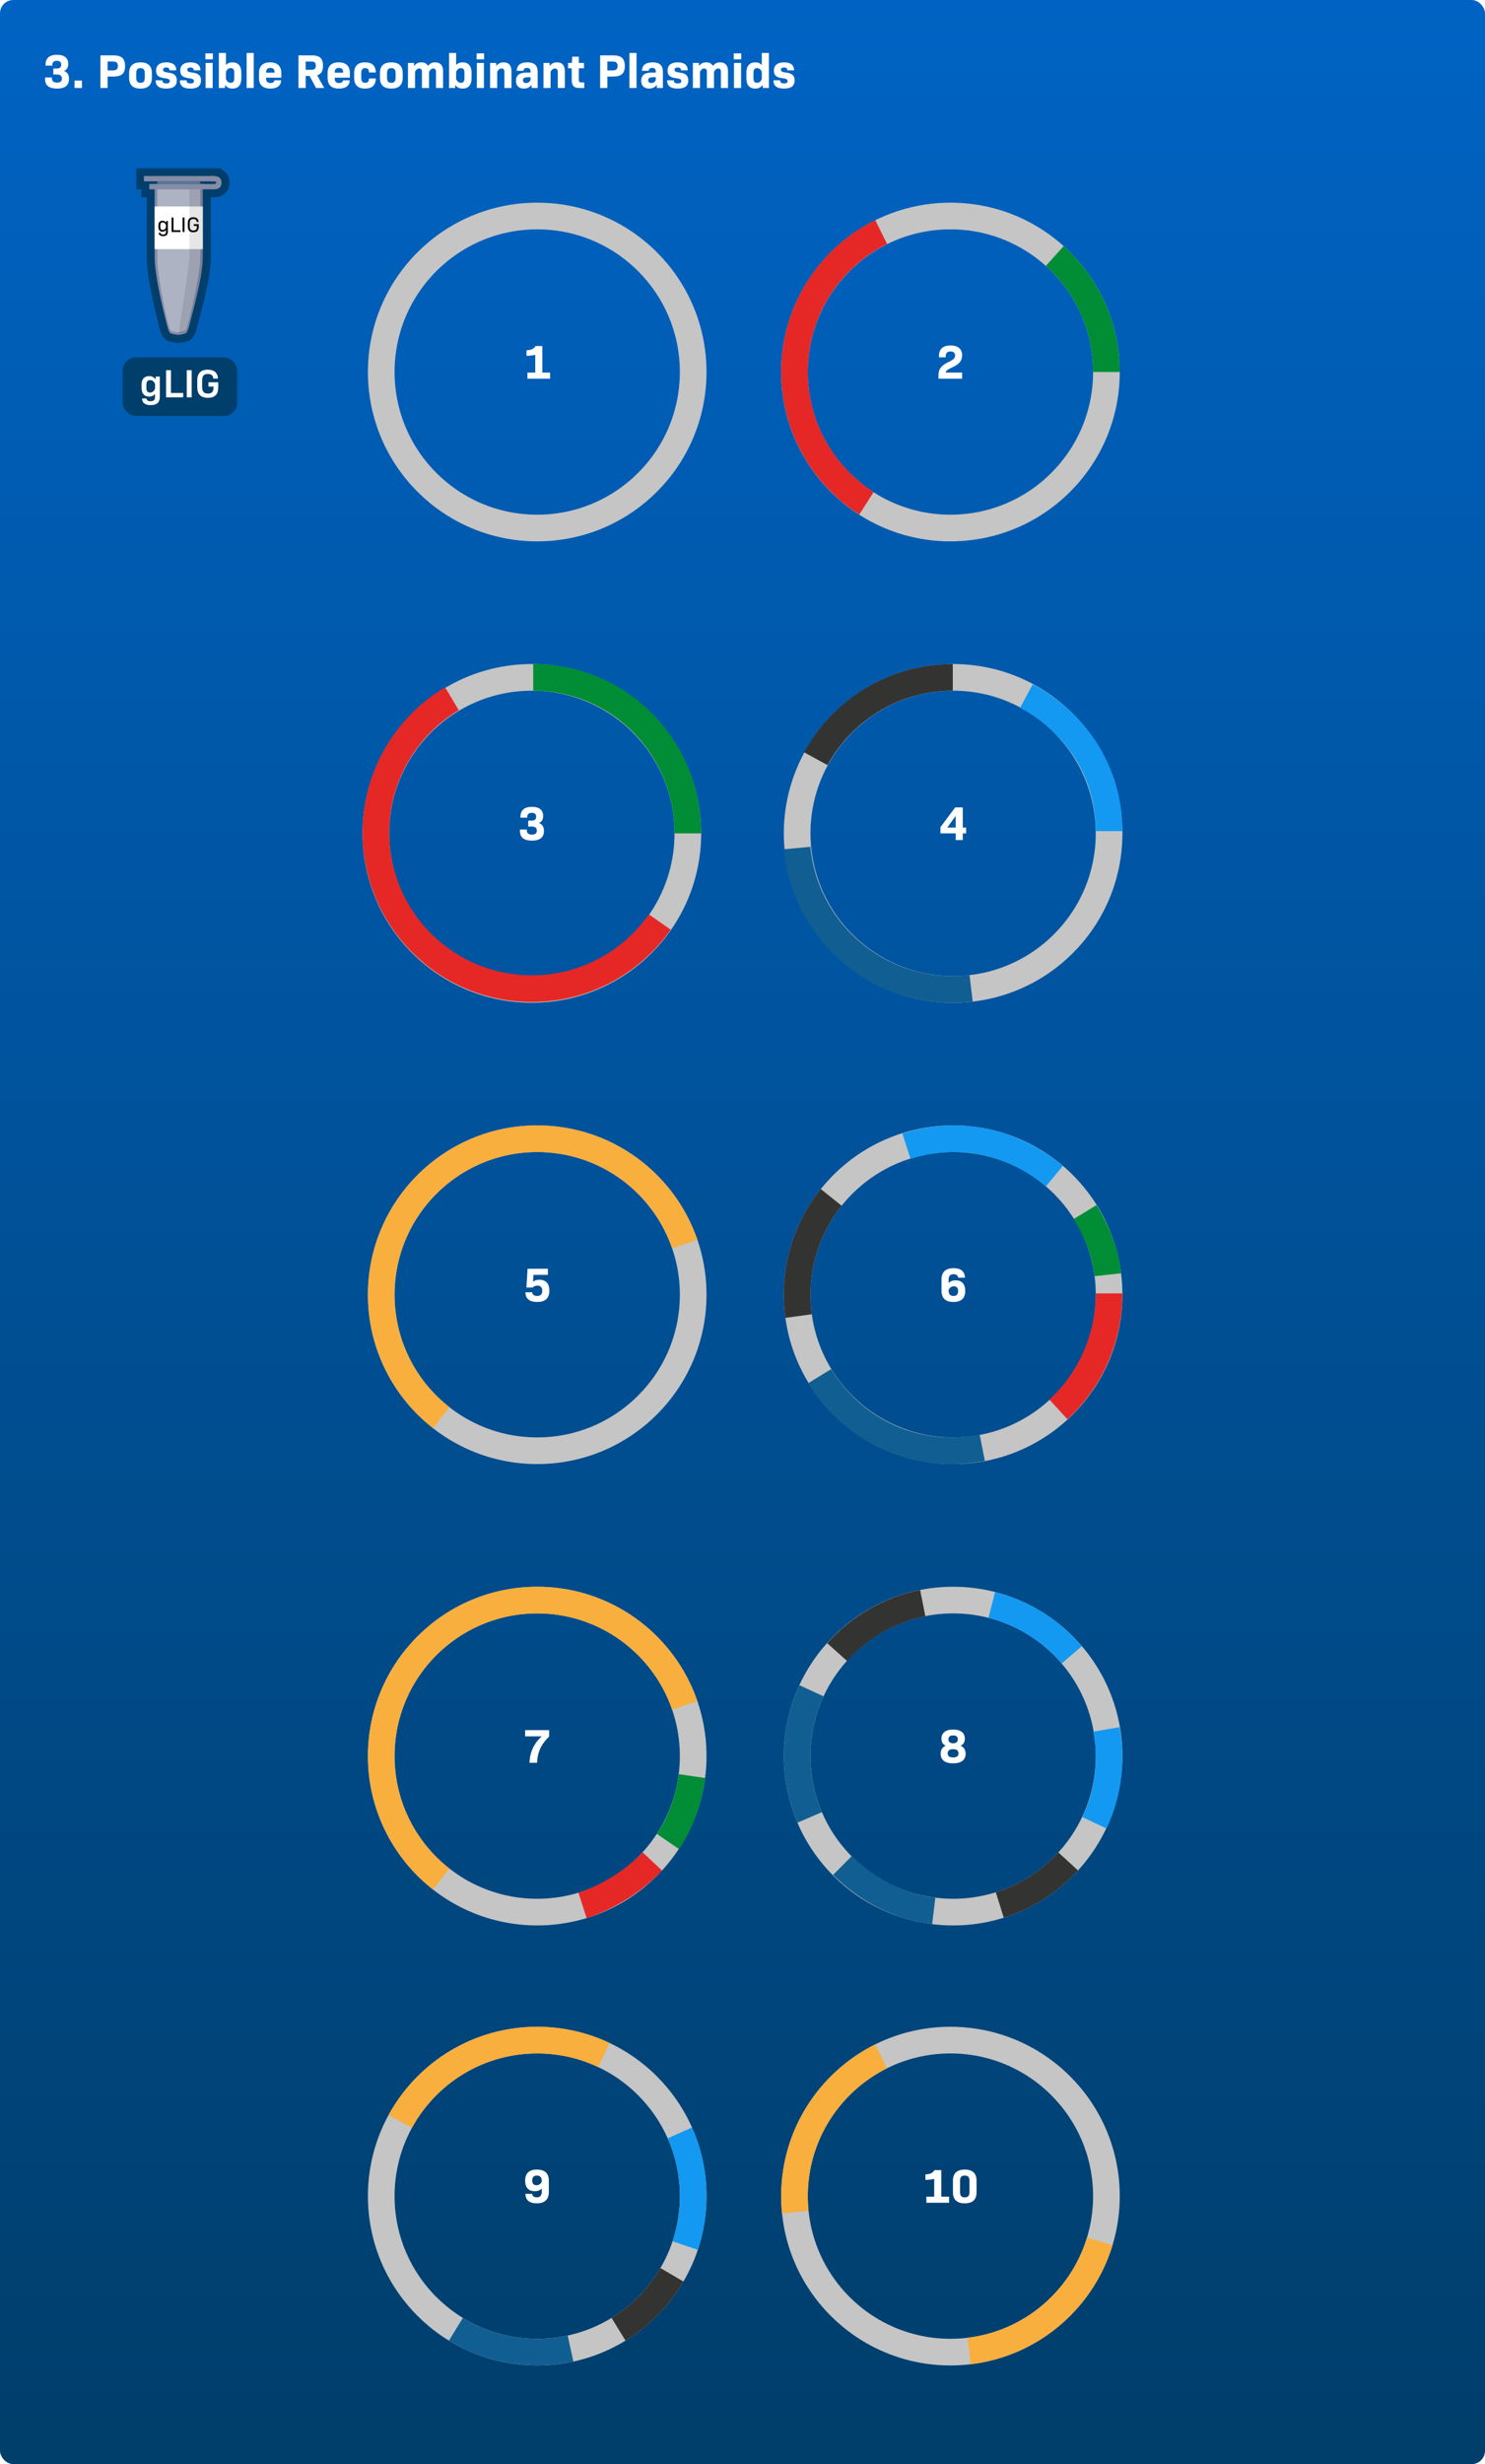 <svg xmlns="http://www.w3.org/2000/svg" width="557" height="924" fill="none" viewBox="0 0 557 924">
    <g clip-path="url(#a)">
        <path fill="#fff" d="M0 0h557v924H0z"/>
        <rect width="557" height="924" fill="url(#b)" rx="5"/>
        <path fill="#fff" d="M21.382 33.216c2.988 0 4.5-1.188 4.5-3.636 0-1.476-.558-2.448-1.818-2.934v-.036c1.044-.486 1.53-1.368 1.53-2.646 0-2.232-1.476-3.42-4.212-3.42-2.826 0-4.302 1.278-4.302 3.69v.378h2.538v-.234c0-1.026.576-1.584 1.71-1.584 1.08 0 1.638.486 1.638 1.476 0 1.026-.594 1.44-1.854 1.44h-1.116v2.232h1.17c1.44 0 2.052.468 2.052 1.512 0 1.062-.666 1.512-1.836 1.512-1.296 0-1.908-.54-1.908-1.62v-.288H16.9v.63c0 2.34 1.512 3.528 4.482 3.528zM27.965 33h2.79v-2.79h-2.79V33zm9.705 0h2.7v-4.284h2.142c3.096 0 4.41-1.17 4.41-3.96 0-2.808-1.314-3.996-4.41-3.996H37.67V33zm2.7-6.588v-3.348h1.908c1.368 0 1.944.504 1.944 1.674s-.576 1.674-1.944 1.674H40.37zM52.7 33.216c2.844 0 4.266-1.35 4.266-4.05v-1.728c0-2.7-1.422-4.05-4.266-4.05-2.844 0-4.266 1.35-4.266 4.05v1.728c0 2.7 1.422 4.05 4.266 4.05zm0-2.16c-1.134 0-1.602-.576-1.602-1.944v-1.62c0-1.368.468-1.944 1.602-1.944 1.134 0 1.602.576 1.602 1.944v1.62c0 1.368-.468 1.944-1.602 1.944zm9.655 2.16c2.664 0 3.96-.99 3.96-3.042 0-1.818-.918-2.7-3.294-2.97-1.368-.162-1.854-.432-1.854-1.044 0-.54.396-.846 1.188-.846.864 0 1.224.324 1.224 1.062h2.538c0-1.944-1.26-2.988-3.744-2.988-2.466 0-3.834 1.062-3.834 3.096 0 1.782.918 2.574 3.24 2.844 1.404.162 1.908.45 1.908 1.116 0 .576-.432.846-1.314.846-1.026 0-1.458-.36-1.458-1.17h-2.538c0 2.088 1.26 3.096 3.978 3.096zm9.07 0c2.665 0 3.96-.99 3.96-3.042 0-1.818-.917-2.7-3.293-2.97-1.368-.162-1.854-.432-1.854-1.044 0-.54.396-.846 1.188-.846.864 0 1.224.324 1.224 1.062h2.538c0-1.944-1.26-2.988-3.744-2.988-2.466 0-3.834 1.062-3.834 3.096 0 1.782.918 2.574 3.24 2.844 1.404.162 1.908.45 1.908 1.116 0 .576-.432.846-1.314.846-1.026 0-1.458-.36-1.458-1.17h-2.538c0 2.088 1.26 3.096 3.978 3.096zm5.615-10.944h2.808v-2.268h-2.808v2.268zM77.111 33h2.664v-9.396h-2.664V33zm10.069.216c2.142 0 3.348-1.314 3.348-3.852v-2.106c0-2.538-1.206-3.87-3.348-3.87-1.008 0-1.8.306-2.43.972v-4.5h-2.664V33h2.268l.072-1.134c.702.936 1.566 1.35 2.754 1.35zm-.63-2.16c-.828 0-1.422-.486-1.8-1.422v-2.646c.378-.954.972-1.44 1.818-1.44.846 0 1.296.486 1.296 1.71v2.088c0 1.206-.45 1.71-1.314 1.71zM92.51 33h2.663V19.86H92.51V33zm8.916.216c2.538 0 3.924-1.062 4.032-3.096h-2.538c-.054.648-.576 1.008-1.476 1.008-1.152 0-1.638-.594-1.638-1.818v-.18h5.706v-1.71c0-2.61-1.44-4.032-4.194-4.032-2.736 0-4.176 1.386-4.176 3.996v1.836c0 2.646 1.44 3.996 4.284 3.996zm-1.62-5.958c0-1.26.468-1.782 1.602-1.782 1.116 0 1.584.522 1.584 1.782h-3.186zM111.955 33h2.7v-4.518h1.458l2.43 4.518h3.078l-2.646-4.77c1.53-.45 2.178-1.602 2.178-3.6 0-2.736-1.188-3.87-4.194-3.87h-5.004V33zm2.7-6.822v-3.114h2.016c1.314 0 1.782.45 1.782 1.566 0 1.098-.468 1.548-1.782 1.548h-2.016zm12.505 7.038c2.538 0 3.924-1.062 4.032-3.096h-2.538c-.054.648-.576 1.008-1.476 1.008-1.152 0-1.638-.594-1.638-1.818v-.18h5.706v-1.71c0-2.61-1.44-4.032-4.194-4.032-2.736 0-4.176 1.386-4.176 3.996v1.836c0 2.646 1.44 3.996 4.284 3.996zm-1.62-5.958c0-1.26.468-1.782 1.602-1.782 1.116 0 1.584.522 1.584 1.782h-3.186zm11.407 5.958c2.628 0 3.978-1.242 4.014-3.798h-2.538c-.036 1.08-.432 1.638-1.44 1.638s-1.476-.558-1.476-1.836v-1.818c0-1.296.468-1.854 1.476-1.854s1.386.558 1.44 1.638h2.538c-.036-2.556-1.386-3.798-4.014-3.798-2.718 0-4.104 1.35-4.104 3.996v1.836c0 2.646 1.386 3.996 4.104 3.996zm9.83 0c2.844 0 4.266-1.35 4.266-4.05v-1.728c0-2.7-1.422-4.05-4.266-4.05-2.844 0-4.266 1.35-4.266 4.05v1.728c0 2.7 1.422 4.05 4.266 4.05zm0-2.16c-1.134 0-1.602-.576-1.602-1.944v-1.62c0-1.368.468-1.944 1.602-1.944 1.134 0 1.602.576 1.602 1.944v1.62c0 1.368-.468 1.944-1.602 1.944zM153.013 33h2.664v-6.03c.414-.9.936-1.278 1.566-1.278.648 0 1.026.378 1.026 1.206V33h2.664v-6.03c.432-.9.936-1.278 1.584-1.278s1.008.378 1.008 1.206V33h2.664v-6.39c0-2.106-1.062-3.222-2.97-3.222-1.098 0-1.962.378-2.682 1.332-.468-.882-1.314-1.332-2.52-1.332-1.152 0-1.98.414-2.664 1.368l-.072-1.152h-2.268V33zm20.51.216c2.142 0 3.348-1.314 3.348-3.852v-2.106c0-2.538-1.206-3.87-3.348-3.87-1.008 0-1.8.306-2.43.972v-4.5h-2.664V33h2.268l.072-1.134c.702.936 1.566 1.35 2.754 1.35zm-.63-2.16c-.828 0-1.422-.486-1.8-1.422v-2.646c.378-.954.972-1.44 1.818-1.44.846 0 1.296.486 1.296 1.71v2.088c0 1.206-.45 1.71-1.314 1.71zm5.888-8.784h2.808v-2.268h-2.808v2.268zM178.853 33h2.664v-9.396h-2.664V33zm4.975 0h2.664v-6.066c.396-.828.954-1.242 1.656-1.242.72 0 1.044.432 1.044 1.314V33h2.664v-6.228c0-2.232-1.008-3.384-2.952-3.384-1.152 0-2.016.414-2.736 1.35l-.072-1.134h-2.268V33zm12.677.216c1.242 0 2.178-.468 2.826-1.386l.09 1.17h2.25v-6.048c0-2.448-1.224-3.564-3.888-3.564-2.592 0-3.852 1.062-3.996 3.15h2.574c.036-.648.396-1.062 1.314-1.062.954 0 1.332.468 1.332 1.44v.306h-1.728c-2.502 0-3.744 1.098-3.744 3.078 0 1.872 1.116 2.916 2.97 2.916zm.81-2.088c-.756 0-1.152-.36-1.152-1.044s.396-1.098 1.602-1.098h1.242v1.08c-.378.702-.936 1.062-1.692 1.062zM203.849 33h2.664v-6.066c.396-.828.954-1.242 1.656-1.242.72 0 1.044.432 1.044 1.314V33h2.664v-6.228c0-2.232-1.008-3.384-2.952-3.384-1.152 0-2.016.414-2.736 1.35l-.072-1.134h-2.268V33zm13.327 0h1.962v-2.088h-1.044c-.774 0-.99-.252-.99-1.134V25.62h1.944v-2.016h-1.944v-2.34h-2.466l-.144 2.34h-1.422v2.016h1.368v4.32c0 2.16.81 3.06 2.736 3.06zm7.93 0h2.7v-4.284h2.142c3.096 0 4.41-1.17 4.41-3.96 0-2.808-1.314-3.996-4.41-3.996h-4.842V33zm2.7-6.588v-3.348h1.908c1.368 0 1.944.504 1.944 1.674s-.576 1.674-1.944 1.674h-1.908zM236.088 33h2.664V19.86h-2.664V33zm7.386.216c1.242 0 2.178-.468 2.826-1.386l.09 1.17h2.25v-6.048c0-2.448-1.224-3.564-3.888-3.564-2.592 0-3.852 1.062-3.996 3.15h2.574c.036-.648.396-1.062 1.314-1.062.954 0 1.332.468 1.332 1.44v.306h-1.728c-2.502 0-3.744 1.098-3.744 3.078 0 1.872 1.116 2.916 2.97 2.916zm.81-2.088c-.756 0-1.152-.36-1.152-1.044s.396-1.098 1.602-1.098h1.242v1.08c-.378.702-.936 1.062-1.692 1.062zm9.918 2.088c2.664 0 3.96-.99 3.96-3.042 0-1.818-.918-2.7-3.294-2.97-1.368-.162-1.854-.432-1.854-1.044 0-.54.396-.846 1.188-.846.864 0 1.224.324 1.224 1.062h2.538c0-1.944-1.26-2.988-3.744-2.988-2.466 0-3.834 1.062-3.834 3.096 0 1.782.918 2.574 3.24 2.844 1.404.162 1.908.45 1.908 1.116 0 .576-.432.846-1.314.846-1.026 0-1.458-.36-1.458-1.17h-2.538c0 2.088 1.26 3.096 3.978 3.096zm5.686-.216h2.664v-6.03c.414-.9.936-1.278 1.566-1.278.648 0 1.026.378 1.026 1.206V33h2.664v-6.03c.432-.9.936-1.278 1.584-1.278s1.008.378 1.008 1.206V33h2.664v-6.39c0-2.106-1.062-3.222-2.97-3.222-1.098 0-1.962.378-2.682 1.332-.468-.882-1.314-1.332-2.52-1.332-1.152 0-1.98.414-2.664 1.368l-.072-1.152h-2.268V33zm15.344-10.728h2.808v-2.268h-2.808v2.268zM275.304 33h2.664v-9.396h-2.664V33zm7.999.216c1.188 0 2.052-.414 2.754-1.35l.072 1.134h2.268V19.86h-2.664v4.5c-.63-.666-1.422-.972-2.43-.972-2.142 0-3.348 1.332-3.348 3.87v2.106c0 2.538 1.206 3.852 3.348 3.852zm.63-2.16c-.864 0-1.314-.504-1.314-1.71v-2.088c0-1.224.45-1.71 1.296-1.71.846 0 1.44.486 1.818 1.44v2.646c-.378.936-.972 1.422-1.8 1.422zm10.154 2.16c2.664 0 3.96-.99 3.96-3.042 0-1.818-.918-2.7-3.294-2.97-1.368-.162-1.854-.432-1.854-1.044 0-.54.396-.846 1.188-.846.864 0 1.224.324 1.224 1.062h2.538c0-1.944-1.26-2.988-3.744-2.988-2.466 0-3.834 1.062-3.834 3.096 0 1.782.918 2.574 3.24 2.844 1.404.162 1.908.45 1.908 1.116 0 .576-.432.846-1.314.846-1.026 0-1.458-.36-1.458-1.17h-2.538c0 2.088 1.26 3.096 3.978 3.096z"/>
        <circle cx="201.5" cy="135.5" r="58.5" stroke="#C5C5C5" stroke-width="10" filter="url(#c)"/>
        <path fill="#fff" d="M197.831 142h8.514v-2.286h-2.916v-9.954h-2.538c-.702 1.098-1.71 1.548-3.42 1.584v2.07c1.098-.018 2.25-.072 3.294-.378v6.678h-2.934V142z"/>
        <g stroke-width="10" filter="url(#d)">
            <circle cx="199.5" cy="308.5" r="58.5" stroke="#C5C5C5"/>
            <path stroke="#E52826" d="M169.5 258c-17.071 10.217-28.5 28.89-28.5 50.232 0 32.309 26.191 58.5 58.5 58.5 19.848 0 37.388-9.884 47.964-25"/>
            <path stroke="#008D36" d="M258 308.5c0-32.309-25.691-58.5-58-58.5"/>
        </g>
        <path fill="#fff" d="M199.521 315.216c2.988 0 4.5-1.188 4.5-3.636 0-1.476-.558-2.448-1.818-2.934v-.036c1.044-.486 1.53-1.368 1.53-2.646 0-2.232-1.476-3.42-4.212-3.42-2.826 0-4.302 1.278-4.302 3.69v.378h2.538v-.234c0-1.026.576-1.584 1.71-1.584 1.08 0 1.638.486 1.638 1.476 0 1.026-.594 1.44-1.854 1.44h-1.116v2.232h1.17c1.44 0 2.052.468 2.052 1.512 0 1.062-.666 1.512-1.836 1.512-1.296 0-1.908-.54-1.908-1.62v-.288h-2.574v.63c0 2.34 1.512 3.528 4.482 3.528z"/>
        <g stroke-width="10" filter="url(#e)">
            <circle cx="201.5" cy="481.5" r="58.5" stroke="#C5C5C5"/>
            <path stroke="#F8AF3E" d="M165.5 527.615C151.804 516.908 143 500.232 143 481.5c0-32.309 26.191-58.5 58.5-58.5 25.658 0 47.457 16.518 55.345 39.5"/>
        </g>
        <path fill="#fff" d="M201.485 488.216c3.042 0 4.572-1.404 4.572-4.266 0-2.646-1.314-4.068-3.744-4.068-.936 0-1.728.216-2.376.72l.162-2.556h5.4v-2.286h-7.614l-.45 7.056h2.322c.45-.45 1.044-.738 1.818-.738 1.188 0 1.818.666 1.818 1.944s-.63 1.944-1.926 1.944c-1.116 0-1.782-.504-1.836-1.386h-2.556c.018 2.412 1.566 3.636 4.41 3.636z"/>
        <g stroke-width="10" filter="url(#f)">
            <circle cx="356.5" cy="819.5" r="58.5" stroke="#C5C5C5"/>
            <path stroke="#F8AF3E" d="M330.5 767.08c-19.262 9.573-32.5 29.45-32.5 52.419 0 2.026.103 4.028.304 6m65.196 52.086c23.29-2.777 42.379-19.237 49-41.113"/>
        </g>
        <path fill="#fff" d="M347.469 826h8.514v-2.286h-2.916v-9.954h-2.538c-.702 1.098-1.71 1.548-3.42 1.584v2.07c1.098-.018 2.25-.072 3.294-.378v6.678h-2.934V826zm14.395.216c2.898 0 4.428-1.422 4.428-4.122v-4.428c0-2.718-1.53-4.122-4.428-4.122-2.898 0-4.428 1.404-4.428 4.122v4.428c0 2.7 1.53 4.122 4.428 4.122zm0-2.25c-1.242 0-1.764-.594-1.764-1.98v-4.212c0-1.386.522-1.98 1.764-1.98s1.764.594 1.764 1.98v4.212c0 1.386-.522 1.98-1.764 1.98z"/>
        <g stroke-width="10" filter="url(#g)">
            <circle cx="357.5" cy="654.5" r="58.5" stroke="#C5C5C5"/>
            <path stroke="#115F92" d="M316 695.5c9.018 8.96 20.941 15.501 34.231 17.086"/>
            <path stroke="#1399F1" d="M410.5 679.5c3.589-7.581 5.5-16.056 5.5-25 0-3.409-.44-6.751-1-10"/>
            <path stroke="#333332" d="M375 710.338c9.959-3.119 18.773-8.828 25.651-16.338"/>
            <path stroke="#1399F1" d="M372 597.811c11.868 3.026 22.285 9.681 30 18.713"/>
            <path stroke="#115F92" d="M304.362 630c-3.442 7.453-5.362 15.752-5.362 24.5a58.31 58.31 0 0 0 4.695 23"/>
            <path stroke="#333332" d="M346.104 597.131c-12.648 2.521-23.826 9.121-32.104 18.37"/>
        </g>
        <path fill="#fff" d="M357.503 661.216c3.078 0 4.68-1.26 4.68-3.6 0-1.458-.63-2.466-1.872-2.97v-.036c1.062-.486 1.584-1.368 1.584-2.646 0-2.196-1.566-3.42-4.374-3.42-2.826 0-4.392 1.224-4.392 3.438 0 1.26.522 2.142 1.566 2.628v.036c-1.242.504-1.872 1.512-1.872 2.97 0 2.34 1.602 3.6 4.68 3.6zm0-7.524c-1.116 0-1.764-.504-1.764-1.494 0-.972.612-1.44 1.764-1.44 1.152 0 1.764.468 1.764 1.44 0 .99-.648 1.494-1.764 1.494zm-.018 5.31c-1.368 0-2.016-.468-2.016-1.512 0-1.08.702-1.584 2.016-1.584 1.332 0 2.034.504 2.034 1.584 0 1.044-.666 1.512-2.034 1.512z"/>
        <g stroke-width="10" filter="url(#h)">
            <circle cx="201.5" cy="819.5" r="58.5" stroke="#C5C5C5"/>
            <path stroke="#F8AF3E" d="M226.5 766.596c-7.581-3.589-16.056-5.596-25-5.596-22.165 0-41.451 12.327-51.376 30.5"/>
            <path stroke="#1399F1" d="M257 838.043a58.439 58.439 0 0 0 3-18.544 58.3 58.3 0 0 0-5-23.7"/>
            <path stroke="#115F92" d="M171 869.43c8.881 5.436 19.325 8.57 30.5 8.57 4.29 0 8.473-.462 12.5-1.339"/>
            <path stroke="#333332" d="M232 869.43A58.8 58.8 0 0 0 252.028 849"/>
        </g>
        <path fill="#fff" d="M201.305 826.216c2.988 0 4.554-1.44 4.554-4.23v-4.302c0-2.736-1.548-4.14-4.464-4.14-2.97 0-4.428 1.44-4.428 4.176 0 2.556 1.278 3.942 3.6 3.942 1.098 0 1.944-.306 2.628-.99v1.206c0 1.386-.594 2.088-1.854 2.088-1.134 0-1.656-.576-1.728-1.314h-2.556c.072 2.268 1.422 3.564 4.248 3.564zm-.072-6.804c-1.08 0-1.602-.612-1.602-1.764 0-1.188.558-1.854 1.746-1.854 1.206 0 1.818.684 1.818 1.998v.27c-.396.9-1.044 1.35-1.962 1.35z"/>
        <g stroke-width="10" filter="url(#i)">
            <circle cx="357.5" cy="308.5" r="58.5" stroke="#C5C5C5"/>
            <path stroke="#333332" d="M357.376 250c-2.025 0-4.027.103-6 .304-19.612 1.998-36.358 13.684-45.376 30.196"/>
            <path stroke="#115F92" d="M299 314c2.772 29.73 27.791 53 58.245 53 2.369 0 4.705-.141 7-.414"/>
            <path stroke="#1399F1" d="M416 307.646c0-22.368-12.554-40.803-31-50.646"/>
        </g>
        <path fill="#fff" d="M358.457 315h2.664v-2.502h1.26v-2.178h-1.26v-7.56h-2.844l-5.526 7.398v2.34h5.706V315zm-3.15-4.68l3.15-4.374v4.374h-3.15z"/>
        <g stroke-width="10" filter="url(#j)">
            <circle cx="356.5" cy="135.5" r="58.5" stroke="#C5C5C5"/>
            <path stroke="#008D36" d="M415 135.5c0-17.27-7.483-32.792-19.384-43.5"/>
            <path stroke="#E52826" d="M325 184.723c-16.237-10.396-27-28.593-27-49.304 0-22.969 13.238-42.846 32.5-52.419"/>
        </g>
        <path fill="#fff" d="M352.003 142h8.874v-2.286h-6.192c.162-.738.792-1.206 2.448-1.944 2.682-1.206 3.744-2.502 3.744-4.536 0-2.34-1.494-3.69-4.338-3.69-2.808 0-4.338 1.332-4.338 3.87v.576h2.52v-.342c0-1.26.594-1.854 1.8-1.854 1.17 0 1.71.576 1.71 1.458 0 1.026-.612 1.638-2.448 2.502-2.736 1.278-3.78 2.664-3.78 4.986V142z"/>
        <g stroke-width="10" filter="url(#k)">
            <circle cx="201.5" cy="654.5" r="58.5" stroke="#C5C5C5"/>
            <path stroke="#E52826" d="M218.5 710.5c9.533-3.08 19.496-9.361 26.188-16.5"/>
            <path stroke="#008D36" d="M250.5 686.5c4.913-7.178 7.768-15.508 9.076-24.5"/>
            <path stroke="#F8AF3E" d="M165.5 700.615C151.804 689.908 143 673.232 143 654.5c0-32.309 26.191-58.5 58.5-58.5 25.658 0 47.457 16.518 55.345 39.5"/>
        </g>
        <path fill="#fff" d="M198.587 661h2.844c.18-4.014 1.566-6.948 4.536-9.828v-2.412h-9v2.34h6.246c-2.88 2.52-4.446 5.814-4.626 9.9z"/>
        <g stroke-width="10" filter="url(#l)">
            <circle cx="357.5" cy="481.5" r="58.5" stroke="#C5C5C5"/>
            <path stroke="#333332" d="M299.542 489.5a59.136 59.136 0 0 1-.542-8 58.25 58.25 0 0 1 12.781-36.5"/>
            <path stroke="#1399F1" d="M340 425.821A58.487 58.487 0 0 1 358 423c14.215 0 27.363 5.57 37.5 14"/>
            <path stroke="#115F92" d="M368.43 538.87a58.804 58.804 0 0 1-11.5 1.13c-21.133 0-39.149-11.206-49.43-28"/>
            <path stroke="#008D36" d="M407 450.5c4.368 7.135 7.536 14.779 8.5 23.5"/>
            <path stroke="#E52826" d="M416 481c0 17.083-7.322 32.805-19 43.5"/>
        </g>
        <path fill="#fff" d="M357.611 488.216c2.97 0 4.428-1.44 4.428-4.176 0-2.556-1.278-3.942-3.6-3.942-1.098 0-1.944.306-2.628.99v-1.206c0-1.386.594-2.088 1.854-2.088 1.134 0 1.656.576 1.728 1.314h2.556c-.072-2.268-1.422-3.564-4.248-3.564-2.988 0-4.554 1.44-4.554 4.23v4.302c0 2.736 1.548 4.14 4.464 4.14zm.018-2.25c-1.206 0-1.818-.684-1.818-1.998v-.27c.396-.9 1.044-1.35 1.962-1.35 1.08 0 1.602.612 1.602 1.764 0 1.188-.558 1.854-1.746 1.854z"/>
        <g filter="url(#m)">
            <mask id="n" width="36" height="66" x="51" y="63" fill="#000" maskUnits="userSpaceOnUse">
                <path fill="#fff" d="M51 63h36v66H51z"/>
                <path fill-rule="evenodd" d="M83.083 68.5c0-.474-.077-.955-.328-1.377-.266-.446-.658-.716-1.075-.872-.39-.146-.822-.2-1.23-.226a11.52 11.52 0 0 0-.376-.016V66H54v2h5.014v1h-3.008v2h2.005c-.003 6.13-.01 24.311 0 25.427.061 6.777 2.72 18.019 4.685 25.659 0 0 .608 2.703 1.357 2.935.691.216 1.902.51 2.783.554a3.833 3.833 0 0 1-.21.006h.42a3.83 3.83 0 0 1-.21-.006c.881-.044 2.092-.338 2.783-.554.749-.232 1.357-2.935 1.357-2.935.23-.894.476-1.834.73-2.809 1.596-6.107 3.545-13.564 4.161-19.457.121-.933.196-1.741.196-2.31V71h3.031c.484 0 .949 0 1.356-.025.408-.026.84-.08 1.23-.226.417-.156.81-.426 1.075-.872.25-.422.328-.903.328-1.377zm-4.011.5c.51 0 .915 0 1.253-.022.344-.02.54-.06.65-.102a.402.402 0 0 0 .051-.022l.007-.004.003-.009a.425.425 0 0 0 .017-.059c.013-.058.024-.148.024-.282 0-.134-.011-.224-.024-.282a.425.425 0 0 0-.017-.06l-.003-.008-.007-.004a.402.402 0 0 0-.05-.022c-.111-.042-.307-.081-.65-.102-.338-.022-.74-.022-1.248-.022H75.06v1h4.011z" clip-rule="evenodd"/>
            </mask>
            <path fill="#003E6B" d="M82.755 67.123l2.579-1.533-2.58 1.533zm-1.075-.872l-1.05 2.81 1.05-2.81zm-1.23-.226l-.186 2.995.186-2.995zm-.376-.016h-3v2.915l2.914.084.086-3zm0-.009h3v-3h-3v3zm-.936 0v3-3zm-.044 0v3-3zM54 66v-3h-3v3h3zm0 2h-3v3h3v-3zm5.014 0h3v-3h-3v3zm0 1v3h3v-3h-3zm-3.008 0v-3h-3v3h3zm0 2h-3v3h3v-3zm2.005 0l3 .001V68h-3v3zm0 25.427l-3 .027 3-.027zm4.685 25.659l2.927-.658-.01-.045-.011-.044-2.906.747zm1.357 2.935l-.892 2.865.892-2.865zm5.566 0l.892 2.865-.892-2.865zm1.357-2.935l-2.906-.747-.01.044-.01.045 2.926.658zm.73-2.809l-2.902-.758 2.902.758zm4.161-19.457l-2.975-.386-.005.037-.004.037 2.984.312zm.196-2.31h3-3zm0-26.51v-3h-3v3h3zm3.008 0l.069-3h-.068v3zm0 0l-.068 3h.068v-3zm.023 0v-3 3zm1.356-.025l.187 2.994-.187-2.994zm1.23-.226l-1.05-2.81 1.05 2.81zm1.075-.872l-2.58-1.533 2.58 1.533zm-2.43-.898l.187 2.994-.187-2.995zm.65-.103l-1.05-2.81 1.05 2.81zm.051-.022l1.427 2.639.026-.014.026-.015-1.479-2.61zm.007-.004l1.48 2.61.905-.513.393-.965-2.778-1.132zm.003-.009l2.779 1.133.013-.034.013-.034-2.805-1.065zm.017-.059l-2.93-.64 2.93.64zm0-.564l2.931-.64-2.93.64zm-.017-.06l2.805-1.064-.013-.034-.014-.034-2.778 1.133zm-.003-.008l2.778-1.133-.393-.963-.906-.514-1.48 2.61zm-.007-.004l1.48-2.61-.026-.014-.027-.015-1.427 2.639zm-.05-.022l-1.051 2.81 1.05-2.81zm-.65-.102l-.187 2.994.186-2.995zM79.077 68v-3 3zm-4.018 0v-3h-3v3h3zm0 1h-3v3h3v-3zm5.116-.344a.785.785 0 0 1-.094-.224c-.006-.028 0-.011 0 .068h6c0-.77-.12-1.852-.748-2.91l-5.158 3.066zm.453.405a.772.772 0 0 1-.197-.115 1.059 1.059 0 0 1-.256-.29l5.158-3.066c-.687-1.155-1.692-1.808-2.603-2.149l-2.102 5.62zm-.365-.041c.141.008.24.02.309.031.07.012.082.02.056.01l2.102-5.62c-.807-.302-1.589-.378-2.094-.41l-.373 5.989zm-.276-.012c.105.003.196.007.276.012l.373-5.989c-.162-.01-.322-.017-.477-.02l-.172 5.997zM77.074 66v.009h6V66h-6zm2.064 3h.936v-6h-.936v6zm-.044 0h.044v-6h-.044v6zm0 0v-6 6zm-.022 0h.022v-6h-.022v6zM54 69h25.072v-6H54v6zm3-1v-2h-6v2h6zm2.014-3H54v6h5.014v-6zm3 4v-1h-6v1h6zm-4.003 3h1.003v-6h-1.003v6zm-2.005 0h2.005v-6h-2.005v6zm3-1v-2h-6v2h6zm-.995-3h-2.005v6h2.005v-6zm3 28.4c-.01-1.097-.003-19.252 0-25.399l-6-.002c-.003 6.114-.01 24.32 0 25.455l6-.054zm4.59 24.939c-1.988-7.732-4.533-18.599-4.59-24.939l-6 .054c.065 7.214 2.839 18.832 4.78 26.38l5.81-1.495zm-.657.818c.61.19.948.537 1.046.643.118.129.16.213.144.185a3.645 3.645 0 0 1-.207-.506 10.714 10.714 0 0 1-.288-.985l-.015-.06-.002-.01c0-.001 0-.001 0 0v.003l-2.926.659-2.927.66v.001l.001.001.001.005.003.011.008.035.027.113a17.182 17.182 0 0 0 .452 1.542c.147.422.362.976.654 1.491.146.257.36.591.654.912.274.298.795.781 1.592 1.029l1.783-5.729zm2.04.422a6.914 6.914 0 0 1-.987-.151c-.41-.087-.796-.191-1.053-.271l-1.783 5.729c.786.244 2.275.623 3.527.685l.296-5.992zm-.296 0l-.063.002v6c.123 0 .243-.004.36-.01l-.297-5.992zm-.063 6.002h.421v-6h-.42v6zm.421-6l-.062-.002-.296 5.992c.115.006.236.01.358.01v-6zm1.682-.424c-.257.08-.643.184-1.052.271-.427.091-.775.14-.988.151l.296 5.992c1.251-.062 2.741-.441 3.527-.685l-1.783-5.729zm2.248-.071l-2.927-.659v-.001-.001-.001c.001-.001.001-.001 0 0a3.64 3.64 0 0 1-.512 1.561c-.016.028.027-.056.145-.185a2.376 2.376 0 0 1 1.046-.643l1.783 5.729a3.642 3.642 0 0 0 1.592-1.029c.295-.321.508-.655.654-.912a9.262 9.262 0 0 0 .654-1.491 16.828 16.828 0 0 0 .48-1.655l.007-.035.003-.011v-.005l.001-.001v-.001l-2.926-.66zm-2.172-3.567c-.255.973-.502 1.919-.734 2.82l5.811 1.495c.228-.888.473-1.822.728-2.798l-5.805-1.517zm4.08-19.01c-.588 5.618-2.466 12.833-4.08 19.01l5.805 1.517c1.578-6.037 3.598-13.737 4.242-19.905l-5.968-.623zm.179-2c0 .367-.053 1.016-.171 1.925l5.95.771c.124-.957.221-1.924.221-2.696h-6zm0-26.509v26.51h6V71h-6zm6.008-3h-3.008v6h3.008v-6zm.069 0l-.137 6 .137-6zm-.046 0h-.023v6h.023v-6zm1.17-.02c-.296.019-.66.02-1.17.02v6c.458 0 1.024.001 1.543-.031l-.373-5.989zm.365-.041c.026-.01.013-.002-.056.01-.07.011-.168.023-.31.031l.374 5.989c.505-.032 1.287-.108 2.094-.41l-2.102-5.62zm-.453.405c.068-.115.16-.215.256-.29a.772.772 0 0 1 .197-.115l2.102 5.62c.91-.34 1.916-.994 2.603-2.15l-5.158-3.065zm-.093.156c0 .08-.007.096-.001.068a.786.786 0 0 1 .094-.224l5.158 3.066c.628-1.058.749-2.14.749-2.91h-6zM79.072 72v-6 6zm0 0c.48 0 .988 0 1.44-.027l-.373-5.989c-.226.014-.526.016-1.067.016v6zm1.44-.027c.436-.028.984-.089 1.514-.287l-2.101-5.62a2.101 2.101 0 0 1 .317-.09c.023-.004-.005.002-.103.008l.373 5.989zm1.514-.287c.14-.052.283-.115.427-.193L79.6 66.215c.124-.067.235-.115.326-.149l2.102 5.62zm.48-.222l.006-.004-2.959-5.22-.006.004 2.958 5.22zm1.305-1.482l.004-.008-5.557-2.265-.003.009 5.556 2.264zm.03-.076c.062-.162.108-.325.143-.484l-5.862-1.28c.022-.102.057-.226.11-.366l5.609 2.13zm.143-.484c.069-.315.093-.627.093-.922h-6c0-.027.002-.158.045-.358l5.862 1.28zm.093-.922c0-.295-.024-.607-.093-.922l-5.862 1.28c-.043-.2-.045-.33-.045-.358h6zm-.093-.922a3.41 3.41 0 0 0-.143-.484l-5.61 2.13a2.584 2.584 0 0 1-.109-.367l5.862-1.28zm-.17-.552l-.003-.009-5.556 2.265.003.01 5.556-2.266zm-1.301-1.486l-.007-.004-2.96 5.22.007.004 2.96-5.22zm-.06-.033a3.407 3.407 0 0 0-.427-.193l-2.101 5.62a2.599 2.599 0 0 1-.326-.15l2.854-5.277zm-.427-.193c-.53-.198-1.078-.26-1.514-.287l-.373 5.989c.098.006.126.012.103.008a2.101 2.101 0 0 1-.317-.09l2.102-5.62zm-1.514-.287C80.062 65 79.557 65 79.078 65v6c.537 0 .837.002 1.06.016l.374-5.989zM79.078 65h-.002-.001-.003v6h.005v-6zm-.007 0H75.06v6h4.011v-6zm-7.011 3v1h6v-1h-6zm3 4h1.003v-6H75.06v6zm1.003 0h3.008v-6h-3.008v6z" mask="url(#n)"/>
        </g>
        <path fill="#868CA6" d="M67.04 125.581c-.888 0-2.245-.327-2.993-.56-.748-.232-1.357-2.935-1.357-2.935-1.964-7.64-4.624-18.882-4.684-25.659-.012-1.343 0-27.427 0-27.427H76.057v27.427c0 7-3.122 18.019-5.087 25.659 0 0-.608 2.703-1.356 2.935-.749.233-2.105.56-2.994.56"/>
        <path fill="#C0C3D2" d="M66.987 124.642c-.796 0-2.012-.279-2.667-.512-.655-.187-1.216-2.656-1.216-2.656-1.778-6.848-3.58-16.944-4.095-22.954V70.427h16.046s.28 24.925 0 28.093c-.515 6.01-2.736 16.059-4.513 22.908 0 0-.562 2.422-1.217 2.655-.654.187-1.87.513-2.666.513" opacity=".7"/>
        <path fill="#868CA6" d="M56 69h23.066v2H56z"/>
        <path fill="#fff" d="M58.006 77.428h18.052v16H58.006z"/>
        <path fill="#000" fill-opacity=".1" d="M71.043 71h5.014v26.51c0 2.945-2.006 12.272-2.006 12.272s-3.792 14.512-4.011 14.727c-.22.215-3.009.491-3.009.491l4.012-27.49V71z"/>
        <path fill="#868CA6" d="M53.994 66h26.074v2H53.994z"/>
        <path fill="#577898" d="M59.008 68h16.046v1H59.008z"/>
        <path fill="#868CA6" fill-rule="evenodd" d="M82.749 67.123c.25.422.328.903.328 1.377s-.077.955-.328 1.377c-.266.446-.658.716-1.075.872-.39.146-.822.2-1.23.226-.407.025-.872.025-1.356.025h-.023v-2c.512 0 .916 0 1.254-.022.344-.02.54-.06.65-.102a.406.406 0 0 0 .058-.026 1.351 1.351 0 0 0 .044-.35c0-.134-.011-.224-.024-.282a.425.425 0 0 0-.02-.068.406.406 0 0 0-.057-.026c-.111-.042-.307-.081-.65-.102A21.551 21.551 0 0 0 79.064 68v-2h.023c.484 0 .949 0 1.356.025.408.026.84.08 1.23.226.417.156.81.426 1.075.872z" clip-rule="evenodd"/>
        <path fill="#000" d="M61.193 88.553c1.176 0 1.76-.544 1.76-1.64v-4.04h-.6l-.032.64c-.344-.504-.784-.736-1.376-.736-.96 0-1.52.592-1.52 1.72v.648c0 1.128.56 1.72 1.52 1.72.552 0 .968-.2 1.304-.632v.68c0 .72-.336 1.032-1.072 1.032-.576 0-.968-.192-1.008-.672h-.656c.056.848.632 1.28 1.68 1.28zm-.16-2.304c-.568 0-.904-.392-.904-1.128v-.6c0-.736.336-1.128.904-1.128.52 0 .944.336 1.216.92v1.016c-.272.584-.696.92-1.216.92zM64.353 87h3.344v-.663h-2.624V81.56h-.72V87zM68.486 87h.72v-5.44h-.72V87zM72.537 87.097c1.344 0 2.016-.696 2.016-2.08v-.96H72.69v.664h1.16v.296c0 .992-.4 1.424-1.304 1.424-.944 0-1.376-.472-1.376-1.488v-1.344c0-1 .432-1.488 1.328-1.488.832 0 1.256.416 1.296 1.12h.704c-.048-1.16-.776-1.776-1.992-1.776-1.336 0-2.056.744-2.056 2.104v1.424c0 1.376.72 2.104 2.088 2.104z"/>
        <rect width="43" height="22" x="46" y="134" fill="#003E6B" rx="5"/>
        <path fill="#fff" d="M56.501 151.91c2.31 0 3.45-.99 3.45-3.105v-7.59h-1.53l-.06 1.065c-.615-.855-1.38-1.245-2.43-1.245-1.8 0-2.82 1.095-2.82 3.21v1.245c0 2.115 1.02 3.225 2.82 3.225.93 0 1.635-.3 2.22-.975v1.065c0 1.17-.51 1.65-1.68 1.65-.915 0-1.455-.3-1.53-1.035h-1.68c.09 1.71 1.215 2.49 3.24 2.49zm-.225-4.695c-.87 0-1.365-.555-1.365-1.74v-1.2c0-1.17.495-1.74 1.38-1.74.825 0 1.455.51 1.86 1.44v1.785c-.405.945-1.035 1.455-1.875 1.455zM62.292 149h6.42v-1.635h-4.59V138.8h-1.83V149zm7.764 0h1.83v-10.2h-1.83V149zm7.921.18c2.61 0 3.885-1.29 3.885-3.96v-1.875h-3.675v1.605h1.905v.255c0 1.665-.615 2.37-2.085 2.37-1.53 0-2.19-.765-2.19-2.505v-2.34c0-1.74.645-2.505 2.115-2.505 1.35 0 1.995.615 2.07 1.74h1.755c-.09-2.205-1.47-3.345-3.84-3.345-2.595 0-3.93 1.365-3.93 4.005v2.55c0 2.655 1.335 4.005 3.99 4.005z"/>
    </g>
    <defs>
        <filter id="c" width="143" height="143" x="130" y="68" color-interpolation-filters="sRGB" filterUnits="userSpaceOnUse">
            <feFlood flood-opacity="0" result="BackgroundImageFix"/>
            <feColorMatrix in="SourceAlpha" values="0 0 0 0 0 0 0 0 0 0 0 0 0 0 0 0 0 0 127 0"/>
            <feOffset dy="4"/>
            <feGaussianBlur stdDeviation="4"/>
            <feColorMatrix values="0 0 0 0 0 0 0 0 0 0 0 0 0 0 0 0 0 0 0.25 0"/>
            <feBlend in2="BackgroundImageFix" result="effect1_dropShadow"/>
            <feBlend in="SourceGraphic" in2="effect1_dropShadow" result="shape"/>
        </filter>
        <filter id="d" width="143" height="143" x="128" y="241" color-interpolation-filters="sRGB" filterUnits="userSpaceOnUse">
            <feFlood flood-opacity="0" result="BackgroundImageFix"/>
            <feColorMatrix in="SourceAlpha" values="0 0 0 0 0 0 0 0 0 0 0 0 0 0 0 0 0 0 127 0"/>
            <feOffset dy="4"/>
            <feGaussianBlur stdDeviation="4"/>
            <feColorMatrix values="0 0 0 0 0 0 0 0 0 0 0 0 0 0 0 0 0 0 0.25 0"/>
            <feBlend in2="BackgroundImageFix" result="effect1_dropShadow"/>
            <feBlend in="SourceGraphic" in2="effect1_dropShadow" result="shape"/>
        </filter>
        <filter id="e" width="143" height="143" x="130" y="414" color-interpolation-filters="sRGB" filterUnits="userSpaceOnUse">
            <feFlood flood-opacity="0" result="BackgroundImageFix"/>
            <feColorMatrix in="SourceAlpha" values="0 0 0 0 0 0 0 0 0 0 0 0 0 0 0 0 0 0 127 0"/>
            <feOffset dy="4"/>
            <feGaussianBlur stdDeviation="4"/>
            <feColorMatrix values="0 0 0 0 0 0 0 0 0 0 0 0 0 0 0 0 0 0 0.25 0"/>
            <feBlend in2="BackgroundImageFix" result="effect1_dropShadow"/>
            <feBlend in="SourceGraphic" in2="effect1_dropShadow" result="shape"/>
        </filter>
        <filter id="f" width="143" height="143" x="285" y="752" color-interpolation-filters="sRGB" filterUnits="userSpaceOnUse">
            <feFlood flood-opacity="0" result="BackgroundImageFix"/>
            <feColorMatrix in="SourceAlpha" values="0 0 0 0 0 0 0 0 0 0 0 0 0 0 0 0 0 0 127 0"/>
            <feOffset dy="4"/>
            <feGaussianBlur stdDeviation="4"/>
            <feColorMatrix values="0 0 0 0 0 0 0 0 0 0 0 0 0 0 0 0 0 0 0.25 0"/>
            <feBlend in2="BackgroundImageFix" result="effect1_dropShadow"/>
            <feBlend in="SourceGraphic" in2="effect1_dropShadow" result="shape"/>
        </filter>
        <filter id="g" width="143" height="143" x="286" y="587" color-interpolation-filters="sRGB" filterUnits="userSpaceOnUse">
            <feFlood flood-opacity="0" result="BackgroundImageFix"/>
            <feColorMatrix in="SourceAlpha" values="0 0 0 0 0 0 0 0 0 0 0 0 0 0 0 0 0 0 127 0"/>
            <feOffset dy="4"/>
            <feGaussianBlur stdDeviation="4"/>
            <feColorMatrix values="0 0 0 0 0 0 0 0 0 0 0 0 0 0 0 0 0 0 0.25 0"/>
            <feBlend in2="BackgroundImageFix" result="effect1_dropShadow"/>
            <feBlend in="SourceGraphic" in2="effect1_dropShadow" result="shape"/>
        </filter>
        <filter id="h" width="143" height="143.001" x="130" y="752" color-interpolation-filters="sRGB" filterUnits="userSpaceOnUse">
            <feFlood flood-opacity="0" result="BackgroundImageFix"/>
            <feColorMatrix in="SourceAlpha" values="0 0 0 0 0 0 0 0 0 0 0 0 0 0 0 0 0 0 127 0"/>
            <feOffset dy="4"/>
            <feGaussianBlur stdDeviation="4"/>
            <feColorMatrix values="0 0 0 0 0 0 0 0 0 0 0 0 0 0 0 0 0 0 0.25 0"/>
            <feBlend in2="BackgroundImageFix" result="effect1_dropShadow"/>
            <feBlend in="SourceGraphic" in2="effect1_dropShadow" result="shape"/>
        </filter>
        <filter id="i" width="143" height="143" x="286" y="241" color-interpolation-filters="sRGB" filterUnits="userSpaceOnUse">
            <feFlood flood-opacity="0" result="BackgroundImageFix"/>
            <feColorMatrix in="SourceAlpha" values="0 0 0 0 0 0 0 0 0 0 0 0 0 0 0 0 0 0 127 0"/>
            <feOffset dy="4"/>
            <feGaussianBlur stdDeviation="4"/>
            <feColorMatrix values="0 0 0 0 0 0 0 0 0 0 0 0 0 0 0 0 0 0 0.25 0"/>
            <feBlend in2="BackgroundImageFix" result="effect1_dropShadow"/>
            <feBlend in="SourceGraphic" in2="effect1_dropShadow" result="shape"/>
        </filter>
        <filter id="j" width="143" height="143" x="285" y="68" color-interpolation-filters="sRGB" filterUnits="userSpaceOnUse">
            <feFlood flood-opacity="0" result="BackgroundImageFix"/>
            <feColorMatrix in="SourceAlpha" values="0 0 0 0 0 0 0 0 0 0 0 0 0 0 0 0 0 0 127 0"/>
            <feOffset dy="4"/>
            <feGaussianBlur stdDeviation="4"/>
            <feColorMatrix values="0 0 0 0 0 0 0 0 0 0 0 0 0 0 0 0 0 0 0.25 0"/>
            <feBlend in2="BackgroundImageFix" result="effect1_dropShadow"/>
            <feBlend in="SourceGraphic" in2="effect1_dropShadow" result="shape"/>
        </filter>
        <filter id="k" width="143" height="143" x="130" y="587" color-interpolation-filters="sRGB" filterUnits="userSpaceOnUse">
            <feFlood flood-opacity="0" result="BackgroundImageFix"/>
            <feColorMatrix in="SourceAlpha" values="0 0 0 0 0 0 0 0 0 0 0 0 0 0 0 0 0 0 127 0"/>
            <feOffset dy="4"/>
            <feGaussianBlur stdDeviation="4"/>
            <feColorMatrix values="0 0 0 0 0 0 0 0 0 0 0 0 0 0 0 0 0 0 0.25 0"/>
            <feBlend in2="BackgroundImageFix" result="effect1_dropShadow"/>
            <feBlend in="SourceGraphic" in2="effect1_dropShadow" result="shape"/>
        </filter>
        <filter id="l" width="143" height="143" x="286" y="414" color-interpolation-filters="sRGB" filterUnits="userSpaceOnUse">
            <feFlood flood-opacity="0" result="BackgroundImageFix"/>
            <feColorMatrix in="SourceAlpha" values="0 0 0 0 0 0 0 0 0 0 0 0 0 0 0 0 0 0 127 0"/>
            <feOffset dy="4"/>
            <feGaussianBlur stdDeviation="4"/>
            <feColorMatrix values="0 0 0 0 0 0 0 0 0 0 0 0 0 0 0 0 0 0 0.25 0"/>
            <feBlend in2="BackgroundImageFix" result="effect1_dropShadow"/>
            <feBlend in="SourceGraphic" in2="effect1_dropShadow" result="shape"/>
        </filter>
        <filter id="m" width="51.083" height="81.581" x="43" y="55" color-interpolation-filters="sRGB" filterUnits="userSpaceOnUse">
            <feFlood flood-opacity="0" result="BackgroundImageFix"/>
            <feColorMatrix in="SourceAlpha" values="0 0 0 0 0 0 0 0 0 0 0 0 0 0 0 0 0 0 127 0"/>
            <feOffset/>
            <feGaussianBlur stdDeviation="4"/>
            <feColorMatrix values="0 0 0 0 0 0 0 0 0 0.243 0 0 0 0 0.42 0 0 0 1 0"/>
            <feBlend in2="BackgroundImageFix" result="effect1_dropShadow"/>
            <feBlend in="SourceGraphic" in2="effect1_dropShadow" result="shape"/>
        </filter>
        <linearGradient id="b" x1="278.5" x2="278.5" y2="924" gradientUnits="userSpaceOnUse">
            <stop stop-color="#0063C3"/>
            <stop offset="1" stop-color="#003E6B"/>
        </linearGradient>
        <clipPath id="a">
            <path fill="#fff" d="M0 0h557v924H0z"/>
        </clipPath>
    </defs>
</svg>
